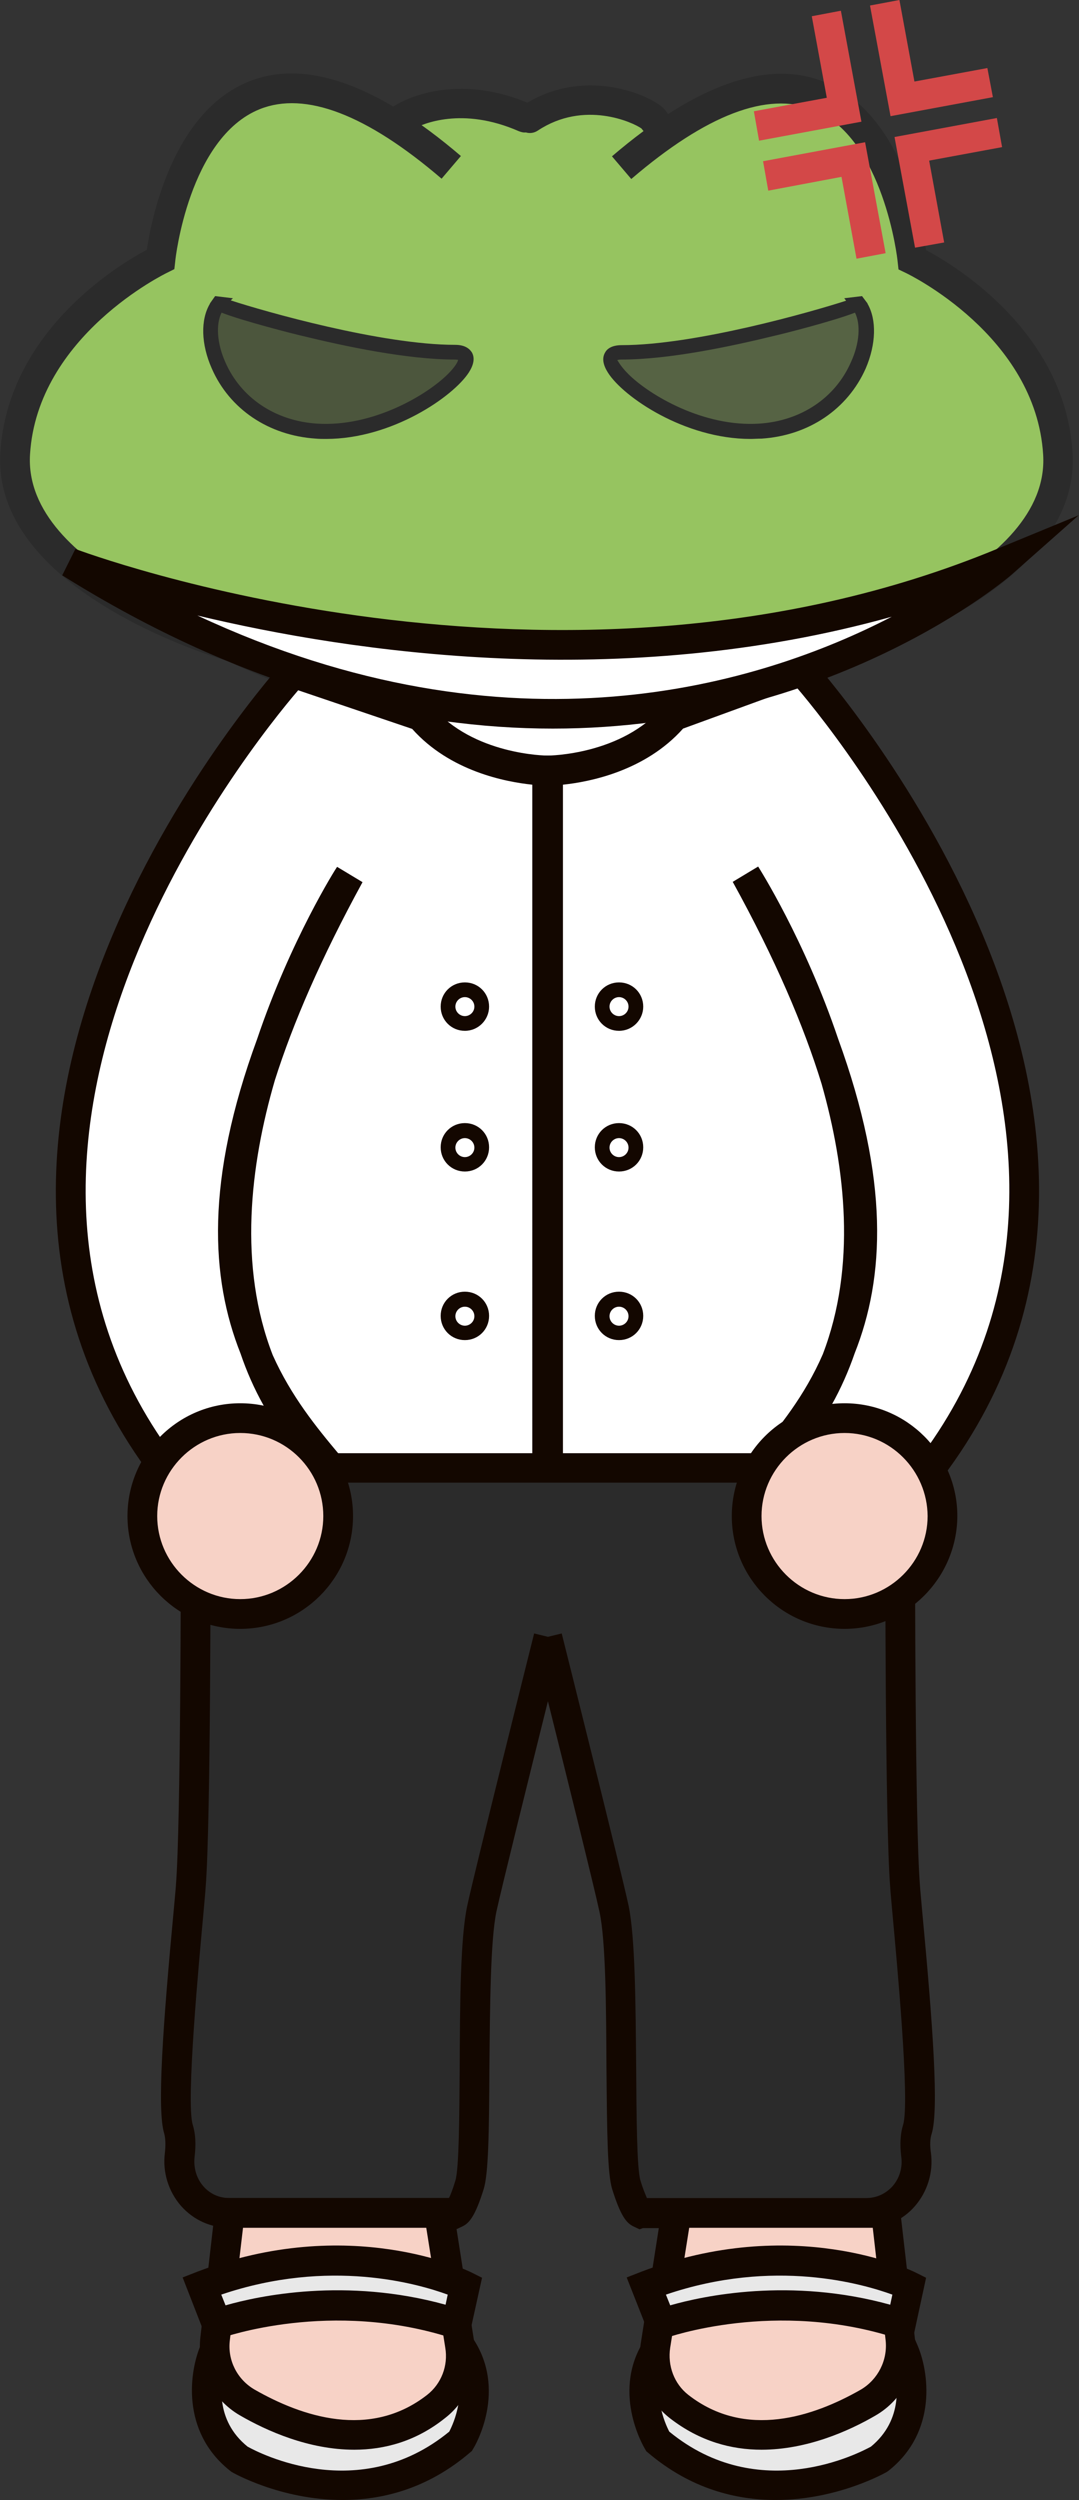 <!-- Generator: Adobe Illustrator 19.0.0, SVG Export Plug-In  -->
<svg version="1.1"
	 xmlns="http://www.w3.org/2000/svg" xmlns:xlink="http://www.w3.org/1999/xlink" xmlns:a="http://ns.adobe.com/AdobeSVGViewerExtensions/3.0/"
	 x="0px" y="0px" width="352.1px" height="815.6px" viewBox="0 0 352.1 815.6" style="enable-background:new 0 0 352.1 815.6;"
	 xml:space="preserve">
<rect x="0" y="0" width="352.1" height="815.6" fill="#333333" stroke="none"/>
<style type="text/css">
	.st0{fill:#F7D2C6;}
	.st1{fill:#2B2B2B;}
	.st2{fill:#96C460;}
	.st3{fill:#4C563D;}
	.st4{fill:#566344;}
	.st5{fill:#FFFFFF;}
	.st6{fill:#130700;}
	.st7{fill:#D34848;}
	.st8{fill:#E8E8E8;}
</style>
<defs>
</defs>
<g id="XMLID_130_">
	<circle id="XMLID_134_" class="st0" cx="175.1" cy="123.5" r="68.6"/>
	<path id="XMLID_131_" class="st1" d="M175.1,196.9c-40.5,0-73.4-32.9-73.4-73.4c0-40.5,32.9-73.4,73.4-73.4s73.4,32.9,73.4,73.4
		C248.5,163.9,215.5,196.9,175.1,196.9z M175.1,59.7c-35.1,0-63.7,28.6-63.7,63.7c0,35.1,28.6,63.7,63.7,63.7s63.7-28.6,63.7-63.7
		C238.8,88.3,210.2,59.7,175.1,59.7z"/>
</g>
<g id="XMLID_125_">
	<path id="XMLID_129_" class="st2" d="M172.9,38.6c19.2-12.7,39-1.4,40,0c0,0,26.8,29.8-37.8,28.4s-43.7-28.5-43.7-28.5
		s15.9-10.6,40,0"/>
	<path id="XMLID_126_" class="st1" d="M179.6,71.9c-1.5,0-3.1,0-4.6-0.1c-28.6-0.7-45-6.2-50.1-17c-4.6-9.7,2.4-19,2.7-19.3l0.5-0.6
		l0.7-0.4c0.7-0.5,17.9-11.5,43.3-1c19.7-11.7,40.5-2.2,44.5,1.9l0,0c0.4,0.5,10.3,11.6,5.4,22.3C217.5,67.2,203.7,71.9,179.6,71.9z
		 M134.8,42.1c-0.9,1.5-2.8,5.2-1.2,8.6c1.5,3.2,8.7,10.7,41.5,11.4c30.4,0.7,36.6-5.7,37.9-8.5c1.9-4.1-2.3-10.1-3.7-11.7
		c-2.8-2-18.7-9.3-33.8,0.7c-1.2,0.8-2.6,1-3.9,0.6c-0.8,0.1-1.5-0.1-2.3-0.4C150.8,34.7,137.9,40.4,134.8,42.1z"/>
</g>
<g id="XMLID_122_">
	<path id="XMLID_124_" class="st2" d="M147.3,54.6c-84.4-72.2-94.9,30-94.9,30S7.6,105.7,4.9,147.9s71.2,63.3,71.2,63.3
		s119.2,59.7,197.9,0c0,0,73.8-21.1,71.2-63.3c-2.6-42.2-47.5-63.3-47.5-63.3s-10.5-102.2-94.9-30"/>
	<path id="XMLID_123_" class="st1" d="M187.4,242.5c-13.6,0-27.9-1.4-42.7-4.2c-37.8-7.1-66.4-20.7-70.3-22.6
		c-6.9-2-77-23.8-74.3-68.1c2.5-39.2,38-60.9,47.8-66.1c1.5-10,8.4-44.9,33.3-54.9c18.4-7.4,41.7,0.8,69.2,24.3l-6.3,7.4
		c-24.5-21-44.5-28.6-59.3-22.7c-23.2,9.3-27.6,49.1-27.6,49.5l-0.3,2.7L54.5,89c-0.4,0.2-42.3,20.5-44.7,59.2
		c-2.4,37.8,67,58.1,67.7,58.3l0.8,0.3c1.2,0.6,117.4,57.6,192.8,0.5l0.7-0.5l0.9-0.2c0.7-0.2,70.1-20.5,67.7-58.3
		c-2.4-38.9-44.3-59-44.7-59.2l-2.5-1.2l-0.3-2.7c0-0.4-4.5-40.3-27.6-49.5c-14.8-5.9-34.8,1.7-59.3,22.7l-6.3-7.4
		c27.5-23.5,50.8-31.7,69.2-24.3c24.9,10,31.8,44.8,33.3,54.9c9.8,5.2,45.4,26.9,47.8,66.1c2.7,43.5-64.8,65.3-73.8,68
		C252.3,233.4,222.1,242.5,187.4,242.5z"/>
</g>
<g id="XMLID_117_">
	<path id="XMLID_121_" class="st3" d="M71.3,99.1c-2.4-0.3,47.1,15.8,77.1,15.8c14,0-15.5,27.7-45.2,25.7S63.4,109,71.3,99.1"/>
	<path id="XMLID_118_" class="st1" d="M106.4,143.2c-1.1,0-2.2,0-3.3-0.1c-15.4-1-28.2-9.6-34-22.9c-3.5-7.9-3.7-15.9-0.6-21.1
		l0-0.1l1.7-2.4l5.8,0.7L75.3,98c11,3.6,49.2,14.5,73.2,14.5c3.4,0,4.8,1.4,5.5,2.5c1,1.8,0.6,4-1,6.5
		C147.9,129.4,127.9,143.2,106.4,143.2z M72.3,102c-1.9,3.8-1.5,10,1.2,16.1c5.1,11.7,16.3,19.2,29.9,20.1
		c18.2,1.2,35.9-9.3,42.8-16.2c2.4-2.4,3.2-4,3.3-4.6c-0.2,0-0.5-0.1-1.1-0.1c-15.5,0-35.8-4.3-50.1-7.8
		C96.1,109,79.5,104.8,72.3,102z"/>
</g>
<g id="XMLID_112_">
	<path id="XMLID_116_" class="st4" d="M280,99.1c2.4-0.3-47.1,15.8-77.1,15.8c-14,0,15.5,27.7,45.2,25.7
		C277.7,138.6,287.9,109,280,99.1"/>
	<path id="XMLID_113_" class="st1" d="M244.9,143.2c-21.5,0-41.5-13.7-46.5-21.6c-1.6-2.5-2-4.7-1-6.5c0.6-1.2,2.1-2.5,5.5-2.5
		c24,0,62.1-10.9,73.2-14.5l-0.6-0.8l5.8-0.7l1.8,2.4l0,0.1c3,5.2,2.8,13.2-0.6,21.1c-5.9,13.3-18.6,21.9-34,22.9
		C247.1,143.1,246,143.2,244.9,143.2z M279,102c-7.2,2.8-23.8,7-26.1,7.5c-14.3,3.5-34.5,7.8-50.1,7.8c-1,0-1.4,0.2-1.4,0.2
		c0.2,0,0.8,1.7,3.6,4.5c6.9,6.9,24.6,17.4,42.8,16.2c13.6-0.9,24.8-8.4,29.9-20.1C280.5,112,280.9,105.8,279,102z"/>
</g>
<g id="XMLID_107_">
	<path id="XMLID_111_" class="st5" d="M87.8,216.4c0,0,118.3,34.7,181.8-2c0,0-32.1,56.2-90.9,50.9
		C119.9,260,107.1,245.3,87.8,216.4z"/>
	<path id="XMLID_108_" class="st1" d="M186.4,268c-2.6,0-5.2-0.1-7.9-0.4c-60.3-5.4-73.3-20.9-92.7-50l-3.7-5.5l6.4,1.9
		c1.2,0.3,118,33.9,179.9-1.8l7.8-4.5l-4.5,7.8C271.4,216.1,241,268,186.4,268z M93.5,220.4c16.8,24.4,31.2,37.6,85.5,42.4
		c43.4,3.9,72.1-27.1,83.3-42c-26.3,12-62.4,15.6-107.6,10.7C127.4,228.6,104.2,223.1,93.5,220.4z"/>
</g>
<g id="XMLID_102_">
	<path id="XMLID_106_" class="st5" d="M108.4,479.3h70.2V251.4c0,0-26.2,0.1-41.2-17.8l-41.5-14c0,0-130.9,142.7-42,259.8H108.4
		c-27.4-32.3-59-76,5.7-194C114.1,285.3,34.6,408.7,108.4,479.3z"/>
	<path id="XMLID_103_" class="st6" d="M183.4,484.1h-132l-1.5-1.9c-90.3-119,41-264.5,42.3-266l2.1-2.3l45.8,15.5l0.9,1
		c13.3,15.9,37.3,16.1,37.5,16.1l4.8,0l0,4.8V484.1z M110.6,474.4h63.1V256c-8.6-0.9-26.8-4.3-39.2-18.2l-37.2-12.6
		c-16,18.7-117.7,145.2-41.1,249.3h40.9c-8.7-10.3-14.7-21.4-18.6-32.9c-9.8-24.7-11.5-56.5,5.4-102.6
		c10.9-32.3,25.7-55.7,26.1-56.2l8.3,5c-13.5,24.7-22.7,46-28.6,64.6c-8.1,27.8-12,60.6-0.7,89.7C95,455.5,103.3,465.7,110.6,474.4z
		"/>
</g>
<g id="XMLID_97_">
	<path id="XMLID_101_" class="st5" d="M249,479.3h-70.2V251.4c0,0,26.2,0.1,41.2-17.8l41.3-15c0,0,131.1,143.7,42.2,260.8H249
		c27.4-32.3,59-76-5.7-194C243.3,285.3,322.8,408.7,249,479.3z"/>
	<path id="XMLID_98_" class="st6" d="M306,484.1H174V246.5l4.9,0c0.2,0,24.2-0.2,37.5-16.1l0.8-1l45.6-16.6l2.2,2.4
		c1.3,1.5,132.7,148,42.4,267L306,484.1z M260.2,474.4h40.9c76.6-104.1-25-231.2-41.2-250.2l-37,13.5
		c-12.4,13.9-30.6,17.4-39.2,18.3v218.5h63.1c7.4-8.8,15.8-19.1,21.7-32.7c11-28.7,7.4-60.7-0.4-88.2c-5.8-18.9-15.1-40.7-29-65.9
		l8.3-5c0.3,0.5,15.2,23.9,26.1,56.2c16.8,46.2,15.2,77.9,5.4,102.6C274.9,453.1,268.9,464.2,260.2,474.4z"/>
</g>
<g id="XMLID_93_">
	<path id="XMLID_94_" class="st6" d="M202,437.2c-4.4,0-7.9-3.5-7.9-7.9c0-4.4,3.5-7.9,7.9-7.9c4.4,0,7.9,3.5,7.9,7.9
		C209.9,433.7,206.4,437.2,202,437.2z M202,426.3c-1.7,0-3.1,1.4-3.1,3.1s1.4,3.1,3.1,3.1c1.7,0,3.1-1.4,3.1-3.1
		S203.7,426.3,202,426.3z"/>
</g>
<g id="XMLID_89_">
	<path id="XMLID_90_" class="st6" d="M202,382.2c-4.4,0-7.9-3.5-7.9-7.9c0-4.4,3.5-7.9,7.9-7.9c4.4,0,7.9,3.5,7.9,7.9
		C209.9,378.7,206.4,382.2,202,382.2z M202,371.3c-1.7,0-3.1,1.4-3.1,3.1s1.4,3.1,3.1,3.1c1.7,0,3.1-1.4,3.1-3.1
		S203.7,371.3,202,371.3z"/>
</g>
<g id="XMLID_85_">
	<path id="XMLID_86_" class="st6" d="M202,336.3c-4.4,0-7.9-3.5-7.9-7.9c0-4.4,3.5-7.9,7.9-7.9c4.4,0,7.9,3.5,7.9,7.9
		C209.9,332.7,206.4,336.3,202,336.3z M202,325.3c-1.7,0-3.1,1.4-3.1,3.1c0,1.7,1.4,3.1,3.1,3.1c1.7,0,3.1-1.4,3.1-3.1
		C205.1,326.7,203.7,325.3,202,325.3z"/>
</g>
<g id="XMLID_81_">
	<path id="XMLID_82_" class="st6" d="M151.7,437.2c-4.4,0-7.9-3.5-7.9-7.9c0-4.4,3.5-7.9,7.9-7.9s7.9,3.5,7.9,7.9
		C159.6,433.7,156.1,437.2,151.7,437.2z M151.7,426.3c-1.7,0-3.1,1.4-3.1,3.1s1.4,3.1,3.1,3.1c1.7,0,3.1-1.4,3.1-3.1
		S153.4,426.3,151.7,426.3z"/>
</g>
<g id="XMLID_77_">
	<path id="XMLID_78_" class="st6" d="M151.7,382.2c-4.4,0-7.9-3.5-7.9-7.9c0-4.4,3.5-7.9,7.9-7.9s7.9,3.5,7.9,7.9
		C159.6,378.7,156.1,382.2,151.7,382.2z M151.7,371.3c-1.7,0-3.1,1.4-3.1,3.1s1.4,3.1,3.1,3.1c1.7,0,3.1-1.4,3.1-3.1
		S153.4,371.3,151.7,371.3z"/>
</g>
<g id="XMLID_73_">
	<path id="XMLID_74_" class="st6" d="M151.7,336.3c-4.4,0-7.9-3.5-7.9-7.9c0-4.4,3.5-7.9,7.9-7.9s7.9,3.5,7.9,7.9
		C159.6,332.7,156.1,336.3,151.7,336.3z M151.7,325.3c-1.7,0-3.1,1.4-3.1,3.1c0,1.7,1.4,3.1,3.1,3.1c1.7,0,3.1-1.4,3.1-3.1
		C154.8,326.7,153.4,325.3,151.7,325.3z"/>
</g>
<g id="XMLID_68_">
	<path id="XMLID_72_" class="st5" d="M22.9,183.6c0,0,157.7,60.6,304.3,0C327.2,183.6,201.1,295.1,22.9,183.6z"/>
	<path id="XMLID_69_" class="st6" d="M180.4,237.7c-45.9,0-100.2-12.5-160.1-50l4.3-8.6c1.6,0.6,157.6,59.2,300.7,0l26.7-11
		l-21.7,19.2C329.6,188,271.8,237.7,180.4,237.7z M64.4,200.8c102.5,47.9,183.9,22.5,226.6,0.4C202.6,225.9,114.9,212.9,64.4,200.8z
		"/>
</g>
<g id="XMLID_66_">
	<polygon id="XMLID_67_" class="st7" points="247.7,45.9 246,36.3 269.8,31.9 264.9,5.3 274.4,3.5 281.1,39.7 	"/>
</g>
<g id="XMLID_64_">
	<polygon id="XMLID_65_" class="st7" points="290.6,37.9 283.9,1.8 293.5,0 298.4,26.6 322.2,22.2 324,31.7 	"/>
</g>
<g id="XMLID_62_">
	<polygon id="XMLID_63_" class="st7" points="279.5,84.4 274.6,57.7 250.7,62.2 249,52.6 282.3,46.4 289,82.6 	"/>
</g>
<g id="XMLID_57_">
	<path id="XMLID_61_" class="st1" d="M179.1,534c0,0-19.4,77.3-21.8,88.5c-4,18.8-0.9,80.6-4,90.3s-4.5,9.1-4.5,9.1h-21.9H82.6h-7.7
		c-10.1,0-17.5-8.9-16.3-18.9c0.4-3,0.3-5.9-0.4-8.4c-3.1-9.7,3.1-67.7,4-79.2c1.7-21,1.6-114.1,1.6-114.1l-6.5-22.5h242.9
		l-6.5,22.5c0,0-0.1,93.1,1.6,114.1c0.9,11.5,7.1,69.5,4,79.2c-0.8,2.4-0.8,5.3-0.4,8.4c1.2,10-6.2,18.9-16.3,18.9h-7.7h-44.2h-21.9
		c0,0-1.5,0.6-4.5-9.1s0-71.5-4-90.3c-2.4-11.2-21.8-88.5-21.8-88.5"/>
	<path id="XMLID_58_" class="st6" d="M208.7,727.3l-2.1-1c-2.2-1.1-4.1-3.4-6.8-12c-1.6-5-1.7-18.3-1.9-39.6
		c-0.1-19.5-0.2-41.6-2.3-51.1c-1.6-7.5-10.9-45-16.8-68.6c-5.9,23.7-15.2,61.2-16.8,68.6c-2,9.5-2.1,31.6-2.3,51.1
		c-0.1,21.3-0.3,34.6-1.9,39.6c-2.7,8.6-4.6,10.9-6.8,12l-1.9,0.9l-1.2-0.4H74.9c-6.1,0-11.7-2.5-15.8-7.1c-4.1-4.7-6.1-11-5.3-17.3
		c0.3-2.6,0.2-4.8-0.2-6.3c-2.4-7.6-0.5-34.7,3.1-73c0.3-3.5,0.6-6.3,0.7-8c1.6-19.7,1.6-104.5,1.6-113l-8.1-28h255.8l-8.1,28
		c0,8.5,0,93.4,1.6,113c0.1,1.7,0.4,4.5,0.7,8.1c3.6,38.3,5.5,65.4,3.1,73c-0.5,1.5-0.6,3.7-0.2,6.3c0.8,6.3-1.2,12.6-5.3,17.3
		c-4,4.6-9.7,7.1-15.8,7.1h-72.9L208.7,727.3z M211.1,717.1h71.6c3.3,0,6.3-1.4,8.5-3.8c2.3-2.6,3.4-6.1,2.9-9.7
		c-0.5-4-0.3-7.5,0.6-10.4c2.3-7.3-2.1-53.9-3.5-69.2c-0.3-3.6-0.6-6.4-0.7-8.2c-1.7-21-1.6-110.7-1.6-114.5l0.2-1.3l4.7-16.3h-230
		l4.9,17.6c0,3.8,0.1,93.5-1.6,114.5c-0.1,1.7-0.4,4.6-0.7,8.2c-1.4,15.3-5.8,61.9-3.5,69.2c0.9,2.9,1.1,6.4,0.6,10.4
		c-0.4,3.6,0.6,7.1,2.9,9.7c2.2,2.5,5.2,3.8,8.5,3.8h71.6c0.5-1,1.2-2.7,2.1-5.7c1.2-3.8,1.3-21.3,1.4-36.7
		c0.1-21,0.2-42.6,2.5-53.1c2.4-11.2,21-85.5,21.8-88.7l4.5,1.1l4.5-1.1c0.8,3.2,19.4,77.5,21.8,88.7c2.2,10.5,2.3,32.1,2.5,53.1
		c0.1,15.4,0.2,32.9,1.4,36.7C209.9,714.4,210.7,716.1,211.1,717.1z"/>
</g>
<g id="XMLID_55_">
	<polygon id="XMLID_56_" class="st7" points="298.6,80.8 291.9,44.7 325.3,38.5 327,48 303.2,52.4 308.1,79.1 	"/>
</g>
<g id="XMLID_50_">
	<circle id="XMLID_54_" class="st0" cx="78.4" cy="494.6" r="31.9"/>
	<path id="XMLID_51_" class="st6" d="M78.4,531.4c-20.3,0-36.8-16.5-36.8-36.8c0-20.3,16.5-36.8,36.8-36.8
		c20.3,0,36.8,16.5,36.8,36.8C115.2,514.9,98.7,531.4,78.4,531.4z M78.4,467.5c-14.9,0-27.1,12.2-27.1,27.1
		c0,14.9,12.2,27.1,27.1,27.1c14.9,0,27.1-12.2,27.1-27.1C105.5,479.7,93.4,467.5,78.4,467.5z"/>
</g>
<g id="XMLID_45_">
	<circle id="XMLID_49_" class="st0" cx="275.6" cy="494.6" r="31.9"/>
	<path id="XMLID_46_" class="st6" d="M275.6,531.4c-20.3,0-36.8-16.5-36.8-36.8c0-20.3,16.5-36.8,36.8-36.8
		c20.3,0,36.8,16.5,36.8,36.8C312.3,514.9,295.8,531.4,275.6,531.4z M275.6,467.5c-14.9,0-27.1,12.2-27.1,27.1
		c0,14.9,12.2,27.1,27.1,27.1c14.9,0,27.1-12.2,27.1-27.1C302.6,479.7,290.5,467.5,275.6,467.5z"/>
</g>
<g id="XMLID_40_">
	<path id="XMLID_44_" class="st8" d="M70.1,766.8c0,0-9.5,21.5,8,35.5c0,0,38.6,22.7,72.3-5.8c0,0,10-16.5-0.3-31.3L70.1,766.8z"/>
	<path id="XMLID_41_" class="st6" d="M111.8,815.6c-20.4,0-36-9-36.3-9.2L75,806c-16.1-12.8-13.2-32.6-9.4-41.2l1.2-2.8l85.7-1.7
		l1.5,2.1c11.9,17.2,0.9,35.8,0.4,36.5l-0.4,0.7l-0.6,0.5C139.5,812,124.7,815.6,111.8,815.6z M80.8,798.2c3.6,2,36.4,19.2,65.8-4.9
		c1.4-2.7,6.2-13.2,0.9-23.2l-73.9,1.5C71.9,777.1,70,789.5,80.8,798.2z"/>
</g>
<g id="XMLID_35_">
	<path id="XMLID_39_" class="st8" d="M294.9,766.8c0,0,9.5,21.5-8,35.5c0,0-38.6,22.7-72.3-5.8c0,0-10-16.5,0.3-31.3L294.9,766.8z"
		/>
	<path id="XMLID_36_" class="st6" d="M253.1,815.6c-12.9,0-27.7-3.6-41.6-15.4l-0.6-0.5l-0.4-0.7c-0.5-0.8-11.5-19.4,0.4-36.5
		l1.5-2.1l85.7,1.7l1.2,2.8c3.8,8.6,6.8,28.4-9.4,41.2l-0.6,0.4C289.1,806.6,273.5,815.6,253.1,815.6z M218.4,793.3
		c29.4,24.1,62.1,6.9,65.8,4.9c10.7-8.8,8.8-21.1,7.2-26.7l-73.9-1.5C212.2,780.1,217,790.6,218.4,793.3z"/>
</g>
<g id="XMLID_30_">
	<path id="XMLID_34_" class="st0" d="M74.9,722l-4.7,41c-1,8.4,3.1,16.6,10.5,20.8c14.6,8.4,40.1,18.2,61.7,1.4
		c6-4.7,8.9-12.4,7.7-19.9l-6.8-43.2H74.9z"/>
	<path id="XMLID_31_" class="st6" d="M115.6,799.2c-14.8,0-28.5-6.1-37.3-11.2c-9-5.2-14.1-15.2-12.9-25.6l5.2-45.3h76.8l7.4,47.3
		c1.5,9.4-2.2,18.8-9.6,24.5C135.7,796.5,125.4,799.2,115.6,799.2z M79.3,726.8L75,763.5c-0.8,6.5,2.4,12.8,8.1,16.1
		c15.4,8.8,37.6,16.3,56.3,1.7c4.6-3.6,6.9-9.5,5.9-15.4l-6.2-39.1H79.3z"/>
</g>
<g id="XMLID_25_">
	<path id="XMLID_29_" class="st0" d="M289.1,722l4.7,41c1,8.4-3.1,16.6-10.5,20.8c-14.6,8.4-40.1,18.2-61.7,1.4
		c-6-4.7-8.9-12.4-7.7-19.9l6.8-43.2H289.1z"/>
	<path id="XMLID_26_" class="st6" d="M248.5,799.2c-9.8,0-20.1-2.7-29.8-10.2c-7.4-5.7-11-15.1-9.6-24.5l7.4-47.3h76.8l5.2,45.3
		c1.2,10.3-3.8,20.4-12.9,25.6C277,793.1,263.3,799.2,248.5,799.2z M224.9,726.8l-6.2,39.1c-0.9,5.9,1.3,11.8,5.9,15.4
		c18.7,14.6,40.9,7.1,56.3-1.7c5.6-3.3,8.8-9.6,8.1-16.1l-4.2-36.7H224.9z"/>
</g>
<g id="XMLID_20_">
	<path id="XMLID_24_" class="st8" d="M70.7,758.2c0,0,36.6-13.5,78.2,0l2.8-12.4c0,0-37.6-18.6-85.8,0L70.7,758.2z"/>
	<path id="XMLID_21_" class="st6" d="M152.6,764.4l-5.1-1.6c-39.5-12.8-74.7-0.2-75.1-0.1l-4.5,1.6L59.6,743l4.6-1.8
		c49.7-19.1,88.1-0.6,89.7,0.2l3.4,1.7L152.6,764.4z M72.2,748.6l1.4,3.5c10.8-3.1,39.3-9.2,71.8-0.2l0.7-3.3
		C136.5,745.1,107.6,736.6,72.2,748.6z"/>
</g>
<g id="XMLID_15_">
	<path id="XMLID_19_" class="st8" d="M215.8,758.2c0,0,36.6-13.5,78.2,0l2.8-12.4c0,0-37.6-18.6-85.8,0L215.8,758.2z"/>
	<path id="XMLID_16_" class="st6" d="M297.6,764.4l-5.1-1.6c-39.4-12.8-74.7-0.2-75.1-0.1l-4.5,1.6l-8.4-21.3l4.6-1.8
		c49.7-19.1,88.1-0.6,89.7,0.2l3.4,1.7L297.6,764.4z M217.3,748.6l1.4,3.5c10.8-3.1,39.3-9.2,71.8-0.2l0.7-3.3
		C281.5,745.1,252.6,736.6,217.3,748.6z"/>
</g>
</svg>
